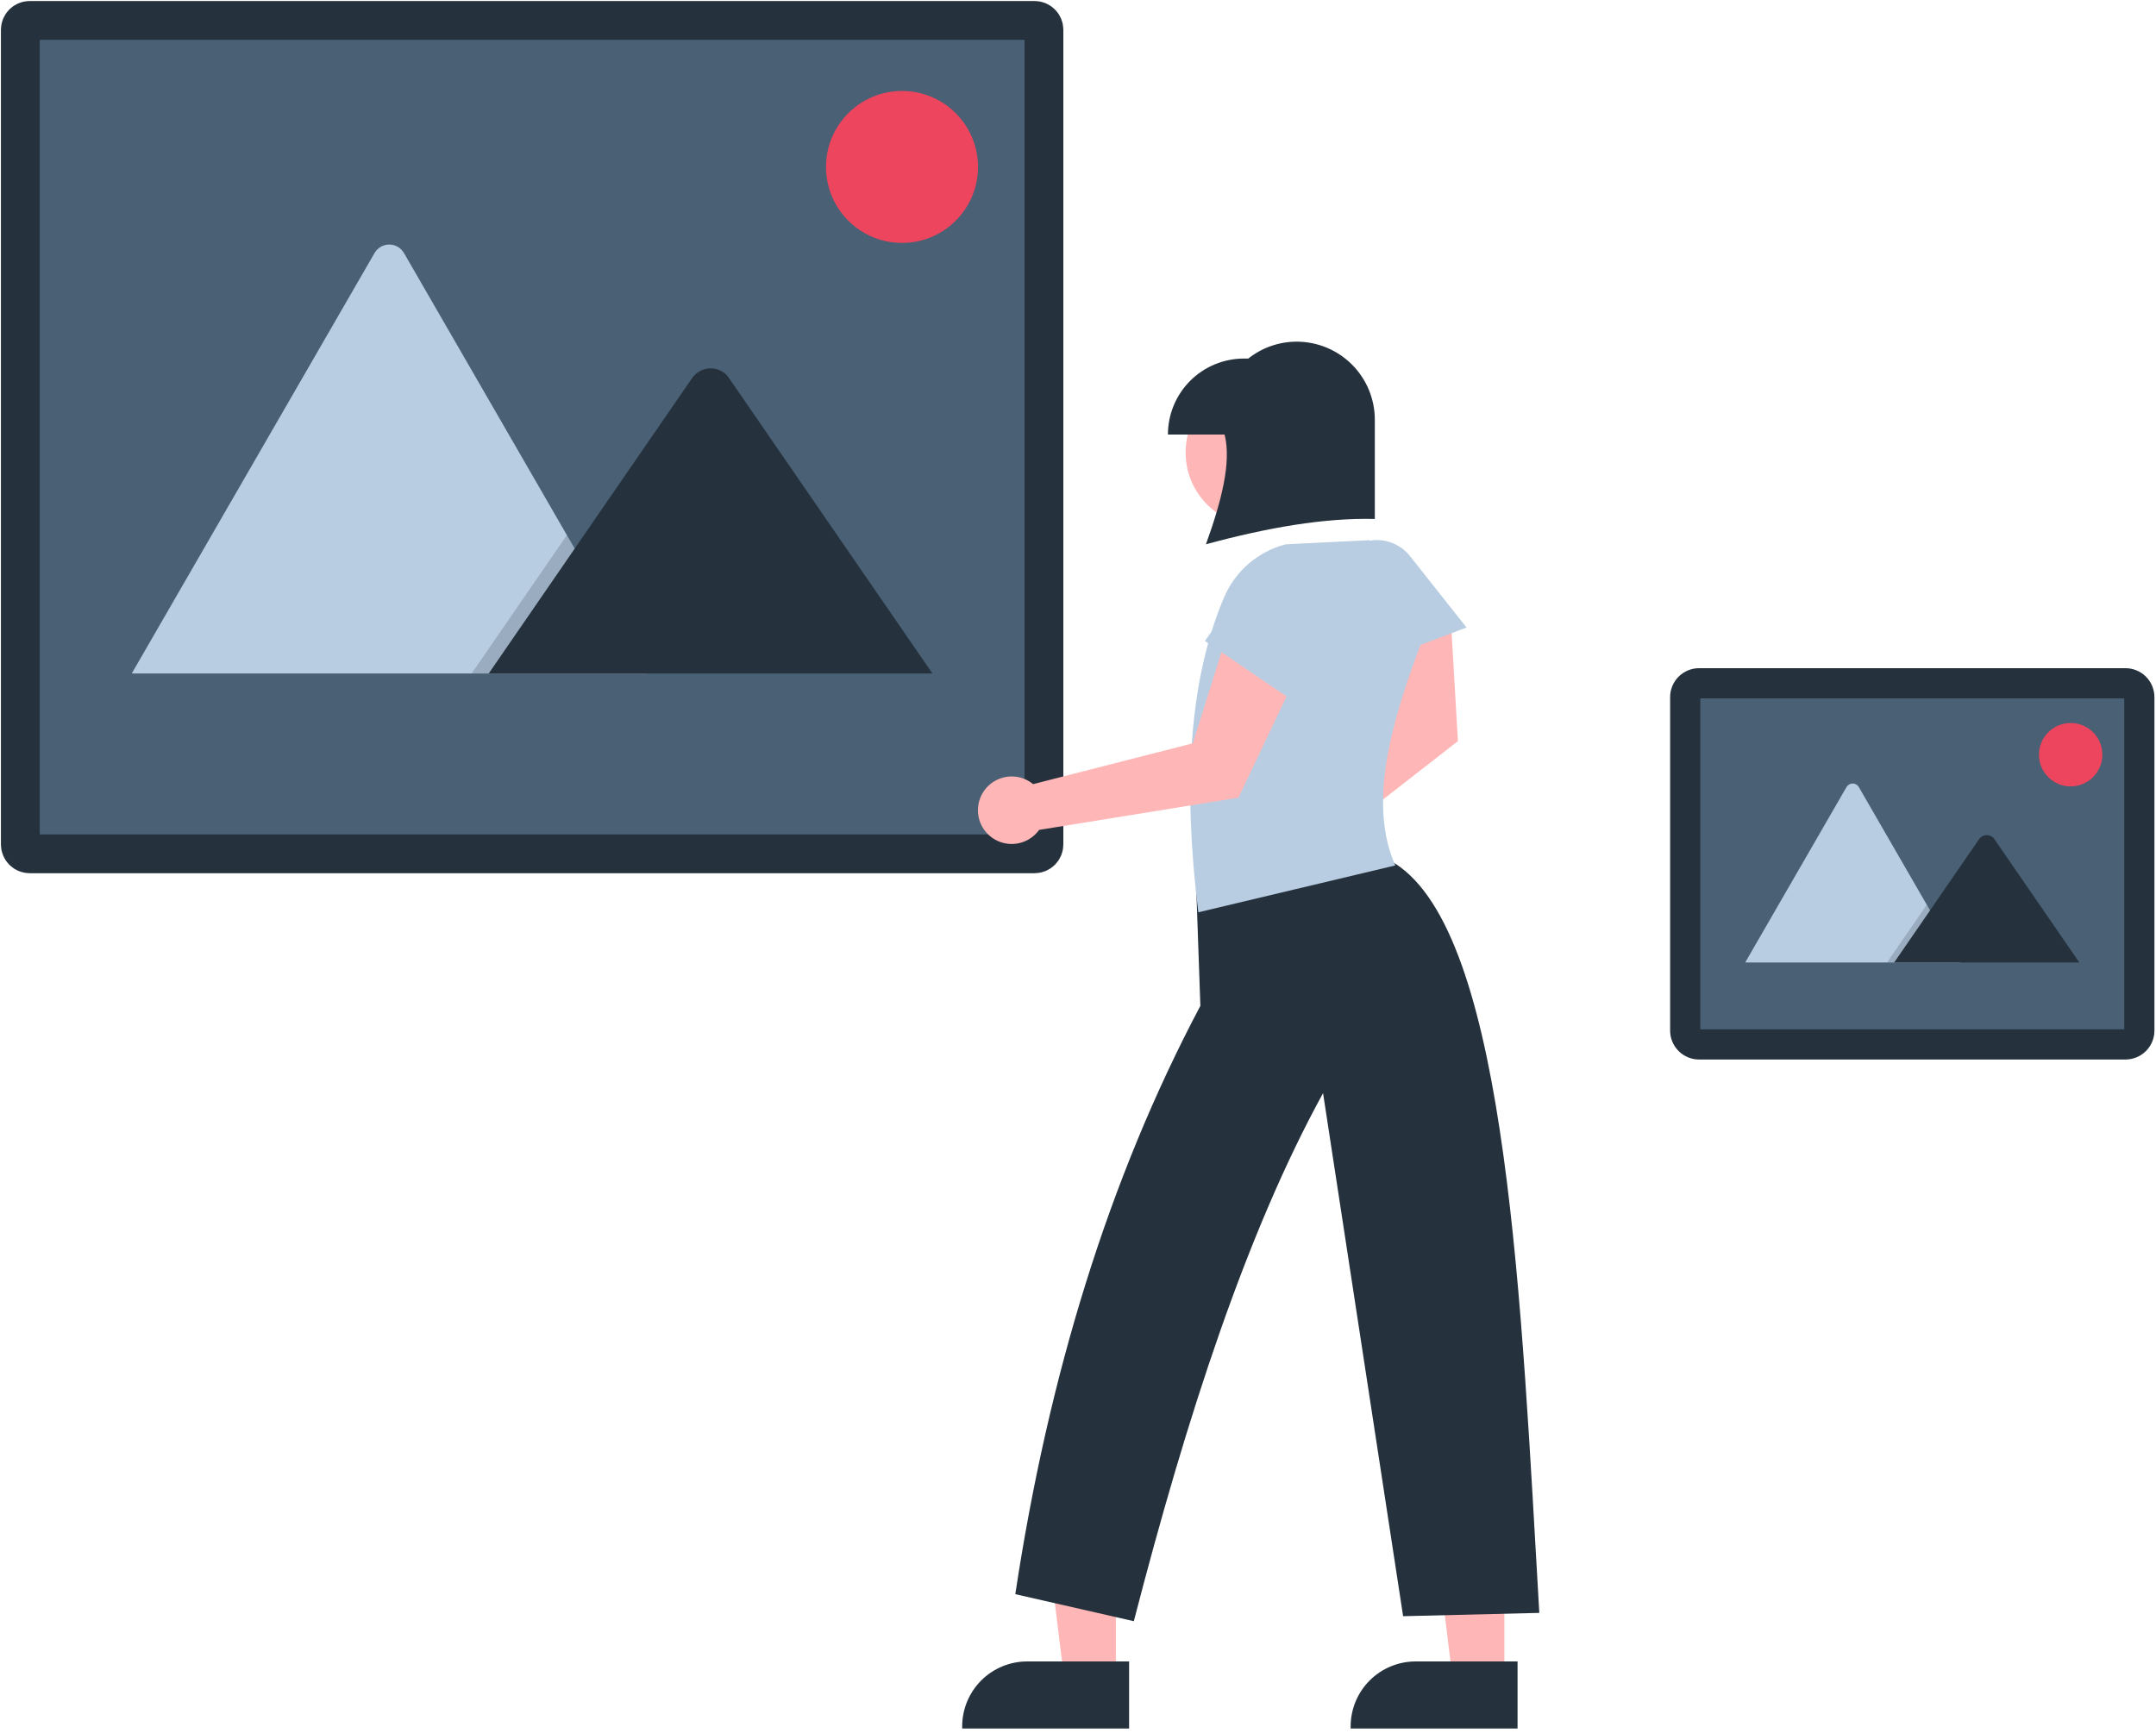 <svg width="500" height="402" viewBox="0 0 500 402" fill="none" xmlns="http://www.w3.org/2000/svg">
<path d="M492.925 242.272H394.032C393.181 242.271 392.364 241.933 391.761 241.33C391.16 240.728 390.821 239.913 390.82 239.062V161.709C390.821 160.857 391.16 160.041 391.761 159.44C392.363 158.838 393.18 158.499 394.031 158.497H492.926C493.777 158.499 494.594 158.838 495.196 159.44C495.798 160.042 496.136 160.859 496.137 161.711V239.06C496.136 239.912 495.798 240.728 495.196 241.33C494.592 241.933 493.776 242.271 492.925 242.272Z" fill="#496075" stroke="#25313C" stroke-width="7"/>
<path d="M454.574 223.268H404.923C404.861 223.269 404.799 223.264 404.737 223.253L428.221 182.578C428.363 182.325 428.572 182.114 428.823 181.968C429.075 181.821 429.36 181.744 429.652 181.744C429.943 181.744 430.228 181.821 430.48 181.968C430.731 182.114 430.939 182.325 431.082 182.578L446.843 209.874L447.597 211.18L454.574 223.268Z" fill="#B8CDE1"/>
<path opacity="0.2" d="M454.574 223.268H437.623L445.943 211.181L446.543 210.311L446.841 209.875L447.597 211.181L454.574 223.268Z" fill="#25313C"/>
<path d="M482.22 223.268H439.276L447.597 211.18L448.196 210.31L459.04 194.557C459.232 194.317 459.472 194.119 459.745 193.977C460.019 193.836 460.318 193.753 460.625 193.735C460.932 193.716 461.239 193.763 461.528 193.871C461.815 193.979 462.078 194.147 462.297 194.363C462.353 194.424 462.405 194.49 462.453 194.557L482.22 223.268Z" fill="#25313C"/>
<path d="M480.209 182.42C484.27 182.42 487.564 179.127 487.564 175.065C487.564 171.002 484.27 167.71 480.209 167.71C476.147 167.71 472.853 171.002 472.853 175.065C472.853 179.127 476.147 182.42 480.209 182.42Z" fill="#ED455D"/>
<path d="M239.928 198.056H6.886C6.31 198.056 5.758 197.827 5.35 197.42C4.944 197.013 4.715 196.462 4.713 195.886V6.905C4.715 6.329 4.944 5.778 5.35 5.372C5.757 4.965 6.309 4.736 6.884 4.734H239.93C240.505 4.736 241.056 4.965 241.463 5.372C241.871 5.779 242.1 6.331 242.1 6.907V195.884C242.1 196.46 241.871 197.013 241.463 197.42C241.056 197.827 240.504 198.056 239.928 198.056Z" fill="#496075" stroke="#25313C" stroke-width="9"/>
<path d="M149.996 156.231H31.016C30.867 156.234 30.718 156.222 30.571 156.196L86.844 58.725C87.186 58.118 87.685 57.613 88.287 57.262C88.89 56.91 89.575 56.725 90.273 56.725C90.969 56.725 91.655 56.91 92.257 57.262C92.86 57.613 93.358 58.118 93.702 58.725L131.468 124.136L133.277 127.266L149.996 156.231Z" fill="#B8CDE1"/>
<path opacity="0.2" d="M149.995 156.231H109.373L129.314 127.266L130.75 125.178L131.467 124.136L133.277 127.266L149.995 156.231Z" fill="#25313C"/>
<path d="M216.243 156.231H113.335L133.277 127.266L134.711 125.179L160.697 87.431C161.157 86.854 161.732 86.38 162.386 86.041C163.041 85.701 163.759 85.503 164.496 85.46C165.232 85.415 165.969 85.526 166.659 85.785C167.349 86.045 167.977 86.447 168.502 86.965C168.636 87.112 168.761 87.268 168.876 87.431L216.243 156.231Z" fill="#25313C"/>
<path d="M209.186 56.351C218.92 56.351 226.811 48.461 226.811 38.726C226.811 28.992 218.92 21.1 209.186 21.1C199.451 21.1 191.56 28.992 191.56 38.726C191.56 48.461 199.451 56.351 209.186 56.351Z" fill="#ED455D"/>
<path d="M289.627 192.881C291.215 192.007 293.059 191.715 294.84 192.053L322.767 165.956L318.131 142.686L336.468 143.68L338.106 171.924L301.16 200.697C300.998 202.029 300.497 203.297 299.703 204.379C298.91 205.462 297.852 206.322 296.63 206.877C295.409 207.434 294.065 207.666 292.728 207.553C291.39 207.44 290.105 206.986 288.995 206.232C287.883 205.479 286.984 204.454 286.384 203.254C285.784 202.054 285.502 200.72 285.565 199.379C285.629 198.039 286.035 196.738 286.747 195.599C287.458 194.462 288.45 193.525 289.627 192.881Z" fill="#FFB6B6"/>
<path d="M258.789 389.32H246.785L241.074 343.016H258.791L258.789 389.32Z" fill="#FFB6B6"/>
<path d="M261.851 400.957L223.142 400.956V400.467C223.142 396.471 224.73 392.639 227.555 389.813C230.381 386.988 234.213 385.4 238.209 385.4L261.852 385.401L261.851 400.957Z" fill="#25313C"/>
<path d="M348.878 389.32H336.873L331.161 343.016H348.879L348.878 389.32Z" fill="#FFB6B6"/>
<path d="M351.938 400.957L313.23 400.956V400.467C313.23 396.471 314.817 392.639 317.642 389.813C320.469 386.988 324.301 385.4 328.297 385.4H328.298L351.939 385.401L351.938 400.957Z" fill="#25313C"/>
<path d="M326.983 128.982C325.533 127.152 323.478 125.9 321.186 125.453C318.895 125.005 316.519 125.392 314.488 126.543C312.481 127.681 310.94 129.492 310.138 131.655C309.336 133.82 309.325 136.197 310.107 138.369L315.993 154.721L340.105 145.559L326.983 128.982Z" fill="#B8CDE1"/>
<path d="M324.817 201.197C323.721 200.374 322.54 199.667 321.298 199.087L277.415 205.838L278.379 233.324C257.155 273.387 243.12 319.09 235.46 369.796L262.948 376.066C275.248 328.418 289.218 285.661 306.831 253.578L325.398 374.906L356.983 374.137C352.824 302.812 349.613 219.663 324.817 201.197Z" fill="#25313C"/>
<path d="M292.064 122.074C301.511 122.074 309.169 114.416 309.169 104.97C309.169 95.523 301.511 87.865 292.064 87.865C282.618 87.865 274.96 95.523 274.96 104.97C274.96 114.416 282.618 122.074 292.064 122.074Z" fill="#FFB6B6"/>
<path d="M329.678 148.922C330.46 144.193 329.691 139.336 327.486 135.078C325.28 130.822 321.756 127.393 317.44 125.304L298.151 126.269C295.011 127.083 292.098 128.601 289.633 130.71C287.169 132.819 285.219 135.463 283.929 138.439C275.569 158.006 274.378 183.025 277.898 211.624L323.585 200.755C317.32 186.647 322.356 168.221 329.678 148.922Z" fill="#B8CDE1"/>
<path d="M270.856 100.798C270.856 98.483 271.311 96.192 272.198 94.053C273.083 91.915 274.382 89.971 276.018 88.335C277.655 86.698 279.598 85.4 281.736 84.514C283.875 83.628 286.166 83.172 288.482 83.172H289.492C292.685 80.633 296.643 79.253 300.722 79.255C305.526 79.255 310.134 81.164 313.531 84.562C316.929 87.958 318.837 92.566 318.837 97.371V120.382C307.125 120.091 293.859 122.399 279.668 126.257C283.246 116.35 285.623 107.242 283.999 100.798H270.856Z" fill="#25313C"/>
<path d="M234.625 180.115C236.438 180.112 238.196 180.741 239.595 181.894L276.627 172.427L283.744 149.792L299.346 159.475L287.211 185.032L240.984 192.511C240.202 193.601 239.152 194.472 237.936 195.04C236.721 195.607 235.379 195.854 234.041 195.754C232.703 195.654 231.412 195.213 230.295 194.471C229.176 193.729 228.266 192.714 227.654 191.519C227.043 190.325 226.747 188.994 226.797 187.653C226.847 186.312 227.24 185.006 227.94 183.862C228.64 182.717 229.623 181.771 230.793 181.115C231.963 180.459 233.283 180.114 234.625 180.115Z" fill="#FFB6B6"/>
<path d="M306.827 142.935C307.496 140.698 307.343 138.296 306.397 136.162C305.45 134.028 303.771 132.303 301.663 131.299C299.58 130.306 297.213 130.081 294.98 130.665C292.748 131.248 290.792 132.602 289.462 134.488L279.438 148.685L300.767 163.189L306.827 142.935Z" fill="#B8CDE1"/>
</svg>